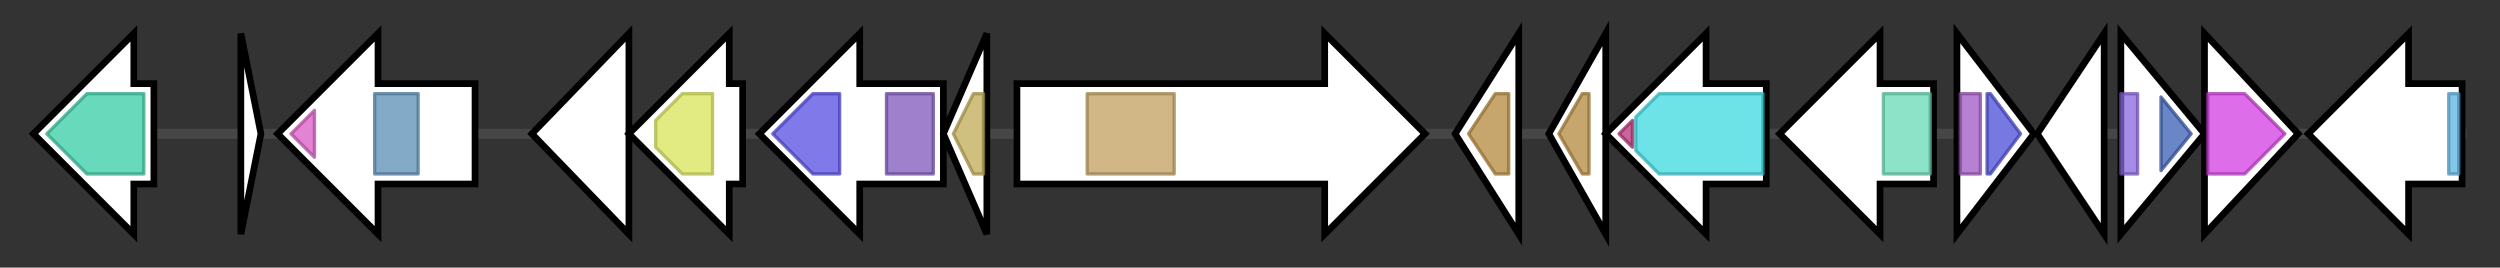 <svg version="1.1" baseProfile="full" xmlns="http://www.w3.org/2000/svg" width="747.333" height="80">
	<rect width="100%" height="100%" fill="#333333" stroke="none"/>
	<g>
		<line x1="10" y1="40.0" x2="737.333" y2="40.0" style="stroke:rgb(70,70,70); stroke-width:3 "/>
		<g>
			<title> (SSPG_RS25515)
rod shape-determining protein</title>
			<polygon class=" (SSPG_RS25515)
rod shape-determining protein" points="46,25 40,25 40,10 10,40 40,70 40,55 46,55" fill="rgb(255,255,255)" fill-opacity="1.0" stroke="rgb(0,0,0)" stroke-width="2"  />
			<g>
				<title>MreB_Mbl (PF06723)
"MreB/Mbl protein"</title>
				<polygon class="PF06723" points="14,40 26,28 43,28 43,52 26,52" stroke-linejoin="round" width="32" height="24" fill="rgb(55,204,164)" stroke="rgb(44,163,131)" stroke-width="1" opacity="0.75" />
			</g>
		</g>
		<g>
			<title> (SSPG_RS41705)
protein phosphatase</title>
			<polygon class=" (SSPG_RS41705)
protein phosphatase" points="72,10 78,40 72,70" fill="rgb(255,255,255)" fill-opacity="1.0" stroke="rgb(0,0,0)" stroke-width="2"  />
		</g>
		<g>
			<title> (SSPG_RS41710)
protein kinase</title>
			<polygon class=" (SSPG_RS41710)
protein kinase" points="142,25 113,25 113,10 83,40 113,70 113,55 142,55" fill="rgb(255,255,255)" fill-opacity="1.0" stroke="rgb(0,0,0)" stroke-width="2"  />
			<g>
				<title>BTAD (PF03704)
"Bacterial transcriptional activator domain"</title>
				<polygon class="PF03704" points="87,40 94,33 94,47" stroke-linejoin="round" width="11" height="24" fill="rgb(217,89,196)" stroke="rgb(173,71,156)" stroke-width="1" opacity="0.75" />
			</g>
			<g>
				<title>PK_Tyr_Ser-Thr (PF07714)
"Protein tyrosine and serine/threonine kinase"</title>
				<rect class="PF07714" x="112" y="28" stroke-linejoin="round" width="13" height="24" fill="rgb(90,143,181)" stroke="rgb(72,114,144)" stroke-width="1" opacity="0.75" />
			</g>
		</g>
		<g>
			<title> (SSPG_RS25525)
serine/threonine protein kinase</title>
			<polygon class=" (SSPG_RS25525)
serine/threonine protein kinase" points="159,40 188,10 188,70" fill="rgb(255,255,255)" fill-opacity="1.0" stroke="rgb(0,0,0)" stroke-width="2"  />
		</g>
		<g>
			<title> (SSPG_RS25530)
MoxR family ATPase</title>
			<polygon class=" (SSPG_RS25530)
MoxR family ATPase" points="222,25 218,25 218,10 188,40 218,70 218,55 222,55" fill="rgb(255,255,255)" fill-opacity="1.0" stroke="rgb(0,0,0)" stroke-width="2"  />
			<g>
				<title>AAA_5 (PF07728)
"AAA domain (dynein-related subfamily)"</title>
				<polygon class="PF07728" points="196,36 204,28 213,28 213,52 204,52 196,44" stroke-linejoin="round" width="17" height="24" fill="rgb(216,227,88)" stroke="rgb(172,181,70)" stroke-width="1" opacity="0.75" />
			</g>
		</g>
		<g>
			<title> (SSPG_RS25535)
serine protease</title>
			<polygon class=" (SSPG_RS25535)
serine protease" points="282,25 257,25 257,10 227,40 257,70 257,55 282,55" fill="rgb(255,255,255)" fill-opacity="1.0" stroke="rgb(0,0,0)" stroke-width="2"  />
			<g>
				<title>VMAP-C (PF20028)
"vWA-MoxR associated protein C-terminal domain"</title>
				<polygon class="PF20028" points="231,40 243,28 251,28 251,52 243,52" stroke-linejoin="round" width="23" height="24" fill="rgb(85,76,225)" stroke="rgb(68,60,180)" stroke-width="1" opacity="0.75" />
			</g>
			<g>
				<title>Trypsin_2 (PF13365)
"Trypsin-like peptidase domain"</title>
				<rect class="PF13365" x="265" y="28" stroke-linejoin="round" width="14" height="24" fill="rgb(126,86,188)" stroke="rgb(100,68,150)" stroke-width="1" opacity="0.75" />
			</g>
		</g>
		<g>
			<title> (SSPG_RS25540)
hypothetical protein</title>
			<polygon class=" (SSPG_RS25540)
hypothetical protein" points="282,40 295,10 295,70" fill="rgb(255,255,255)" fill-opacity="1.0" stroke="rgb(0,0,0)" stroke-width="2"  />
			<g>
				<title>Trypco1 (PF19493)
"Trypsin-co-occurring domain 1"</title>
				<polygon class="PF19493" points="285,40 291,28 294,28 294,52 291,52 285,40" stroke-linejoin="round" width="9" height="24" fill="rgb(192,171,84)" stroke="rgb(153,136,67)" stroke-width="1" opacity="0.75" />
			</g>
		</g>
		<g>
			<title> (SSPG_RS25545)
S8 family serine peptidase</title>
			<polygon class=" (SSPG_RS25545)
S8 family serine peptidase" points="304,25 396,25 396,10 426,40 396,70 396,55 304,55" fill="rgb(255,255,255)" fill-opacity="1.0" stroke="rgb(0,0,0)" stroke-width="2"  />
			<g>
				<title>Peptidase_S8 (PF00082)
"Subtilase family"</title>
				<rect class="PF00082" x="325" y="28" stroke-linejoin="round" width="26" height="24" fill="rgb(193,159,94)" stroke="rgb(154,127,75)" stroke-width="1" opacity="0.75" />
			</g>
		</g>
		<g>
			<title> (SSPG_RS25550)
acetyl CoA carboxylase alpha subunit</title>
			<polygon class=" (SSPG_RS25550)
acetyl CoA carboxylase alpha subunit" points="435,40 454,10 454,70" fill="rgb(255,255,255)" fill-opacity="1.0" stroke="rgb(0,0,0)" stroke-width="2"  />
			<g>
				<title>Carboxyl_trans (PF01039)
"Carboxyl transferase domain"</title>
				<polygon class="PF01039" points="439,40 447,28 451,28 451,52 447,52" stroke-linejoin="round" width="16" height="24" fill="rgb(180,136,60)" stroke="rgb(144,108,48)" stroke-width="1" opacity="0.75" />
			</g>
		</g>
		<g>
			<title> (SSPG_RS25555)
acetyl CoA carboxylase beta subunit</title>
			<polygon class=" (SSPG_RS25555)
acetyl CoA carboxylase beta subunit" points="463,40 480,10 480,70" fill="rgb(255,255,255)" fill-opacity="1.0" stroke="rgb(0,0,0)" stroke-width="2"  />
			<g>
				<title>Carboxyl_trans (PF01039)
"Carboxyl transferase domain"</title>
				<polygon class="PF01039" points="466,40 473,28 475,28 475,52 473,52" stroke-linejoin="round" width="12" height="24" fill="rgb(180,136,60)" stroke="rgb(144,108,48)" stroke-width="1" opacity="0.75" />
			</g>
		</g>
		<g>
			<title> (SSPG_RS25560)
acyl-CoA synthetase</title>
			<polygon class=" (SSPG_RS25560)
acyl-CoA synthetase" points="528,25 510,25 510,10 480,40 510,70 510,55 528,55" fill="rgb(255,255,255)" fill-opacity="1.0" stroke="rgb(0,0,0)" stroke-width="2"  />
			<g>
				<title>AMP-binding_C (PF13193)
"AMP-binding enzyme C-terminal domain"</title>
				<polygon class="PF13193" points="484,40 488,36 488,44" stroke-linejoin="round" width="7" height="24" fill="rgb(182,50,118)" stroke="rgb(145,39,94)" stroke-width="1" opacity="0.75" />
			</g>
			<g>
				<title>AMP-binding (PF00501)
"AMP-binding enzyme"</title>
				<polygon class="PF00501" points="489,35 496,28 527,28 527,52 496,52 489,45" stroke-linejoin="round" width="38" height="24" fill="rgb(60,217,223)" stroke="rgb(48,173,178)" stroke-width="1" opacity="0.75" />
			</g>
		</g>
		<g>
			<title> (SSPG_RS25565)
SLC13 family permease</title>
			<polygon class=" (SSPG_RS25565)
SLC13 family permease" points="578,25 562,25 562,10 532,40 562,70 562,55 578,55" fill="rgb(255,255,255)" fill-opacity="1.0" stroke="rgb(0,0,0)" stroke-width="2"  />
			<g>
				<title>MatC_N (PF07158)
"Dicarboxylate carrier protein MatC N-terminus"</title>
				<rect class="PF07158" x="563" y="28" stroke-linejoin="round" width="14" height="24" fill="rgb(101,217,181)" stroke="rgb(80,173,144)" stroke-width="1" opacity="0.75" />
			</g>
		</g>
		<g>
			<title> (SSPG_RS25570)
FadR family transcriptional regulator</title>
			<polygon class=" (SSPG_RS25570)
FadR family transcriptional regulator" points="585,10 608,40 585,70" fill="rgb(255,255,255)" fill-opacity="1.0" stroke="rgb(0,0,0)" stroke-width="2"  />
			<g>
				<title>GntR (PF00392)
"Bacterial regulatory proteins, gntR family"</title>
				<rect class="PF00392" x="586" y="28" stroke-linejoin="round" width="6" height="24" fill="rgb(160,85,194)" stroke="rgb(127,68,155)" stroke-width="1" opacity="0.75" />
			</g>
			<g>
				<title>FCD (PF07729)
"FCD domain"</title>
				<polygon class="PF07729" points="594,28 595,28 604,40 595,52 594,52" stroke-linejoin="round" width="12" height="24" fill="rgb(74,75,215)" stroke="rgb(59,60,172)" stroke-width="1" opacity="0.75" />
			</g>
		</g>
		<g>
			<title> (SSPG_RS25575)
hypothetical protein</title>
			<polygon class=" (SSPG_RS25575)
hypothetical protein" points="609,40 629,10 629,70" fill="rgb(255,255,255)" fill-opacity="1.0" stroke="rgb(0,0,0)" stroke-width="2"  />
		</g>
		<g>
			<title> (SSPG_RS25580)
IclR family transcriptional regulator</title>
			<polygon class=" (SSPG_RS25580)
IclR family transcriptional regulator" points="634,10 659,40 634,70" fill="rgb(255,255,255)" fill-opacity="1.0" stroke="rgb(0,0,0)" stroke-width="2"  />
			<g>
				<title>HTH_IclR (PF09339)
"IclR helix-turn-helix domain"</title>
				<rect class="PF09339" x="634" y="28" stroke-linejoin="round" width="5" height="24" fill="rgb(135,102,222)" stroke="rgb(108,81,177)" stroke-width="1" opacity="0.75" />
			</g>
			<g>
				<title>IclR (PF01614)
"Bacterial transcriptional regulator"</title>
				<polygon class="PF01614" points="646,29 655,40 646,51" stroke-linejoin="round" width="12" height="24" fill="rgb(58,93,180)" stroke="rgb(46,74,144)" stroke-width="1" opacity="0.75" />
			</g>
		</g>
		<g>
			<title> (SSPG_RS25585)
SMP-30/gluconolactonase/LRE family protein</title>
			<polygon class=" (SSPG_RS25585)
SMP-30/gluconolactonase/LRE family protein" points="659,10 687,40 659,70" fill="rgb(255,255,255)" fill-opacity="1.0" stroke="rgb(0,0,0)" stroke-width="2"  />
			<g>
				<title>SGL (PF08450)
"SMP-30/Gluconolactonase/LRE-like region"</title>
				<polygon class="PF08450" points="660,28 671,28 683,40 683,40 671,52 660,52" stroke-linejoin="round" width="23" height="24" fill="rgb(210,60,225)" stroke="rgb(168,48,180)" stroke-width="1" opacity="0.75" />
			</g>
		</g>
		<g>
			<title> (SSPG_RS25590)
hypothetical protein</title>
			<polygon class=" (SSPG_RS25590)
hypothetical protein" points="736,25 720,25 720,10 690,40 720,70 720,55 736,55" fill="rgb(255,255,255)" fill-opacity="1.0" stroke="rgb(0,0,0)" stroke-width="2"  />
			<g>
				<title>NAD_binding_8 (PF13450)
"NAD(P)-binding Rossmann-like domain"</title>
				<rect class="PF13450" x="732" y="28" stroke-linejoin="round" width="3" height="24" fill="rgb(91,180,227)" stroke="rgb(72,144,181)" stroke-width="1" opacity="0.75" />
			</g>
		</g>
	</g>
</svg>
